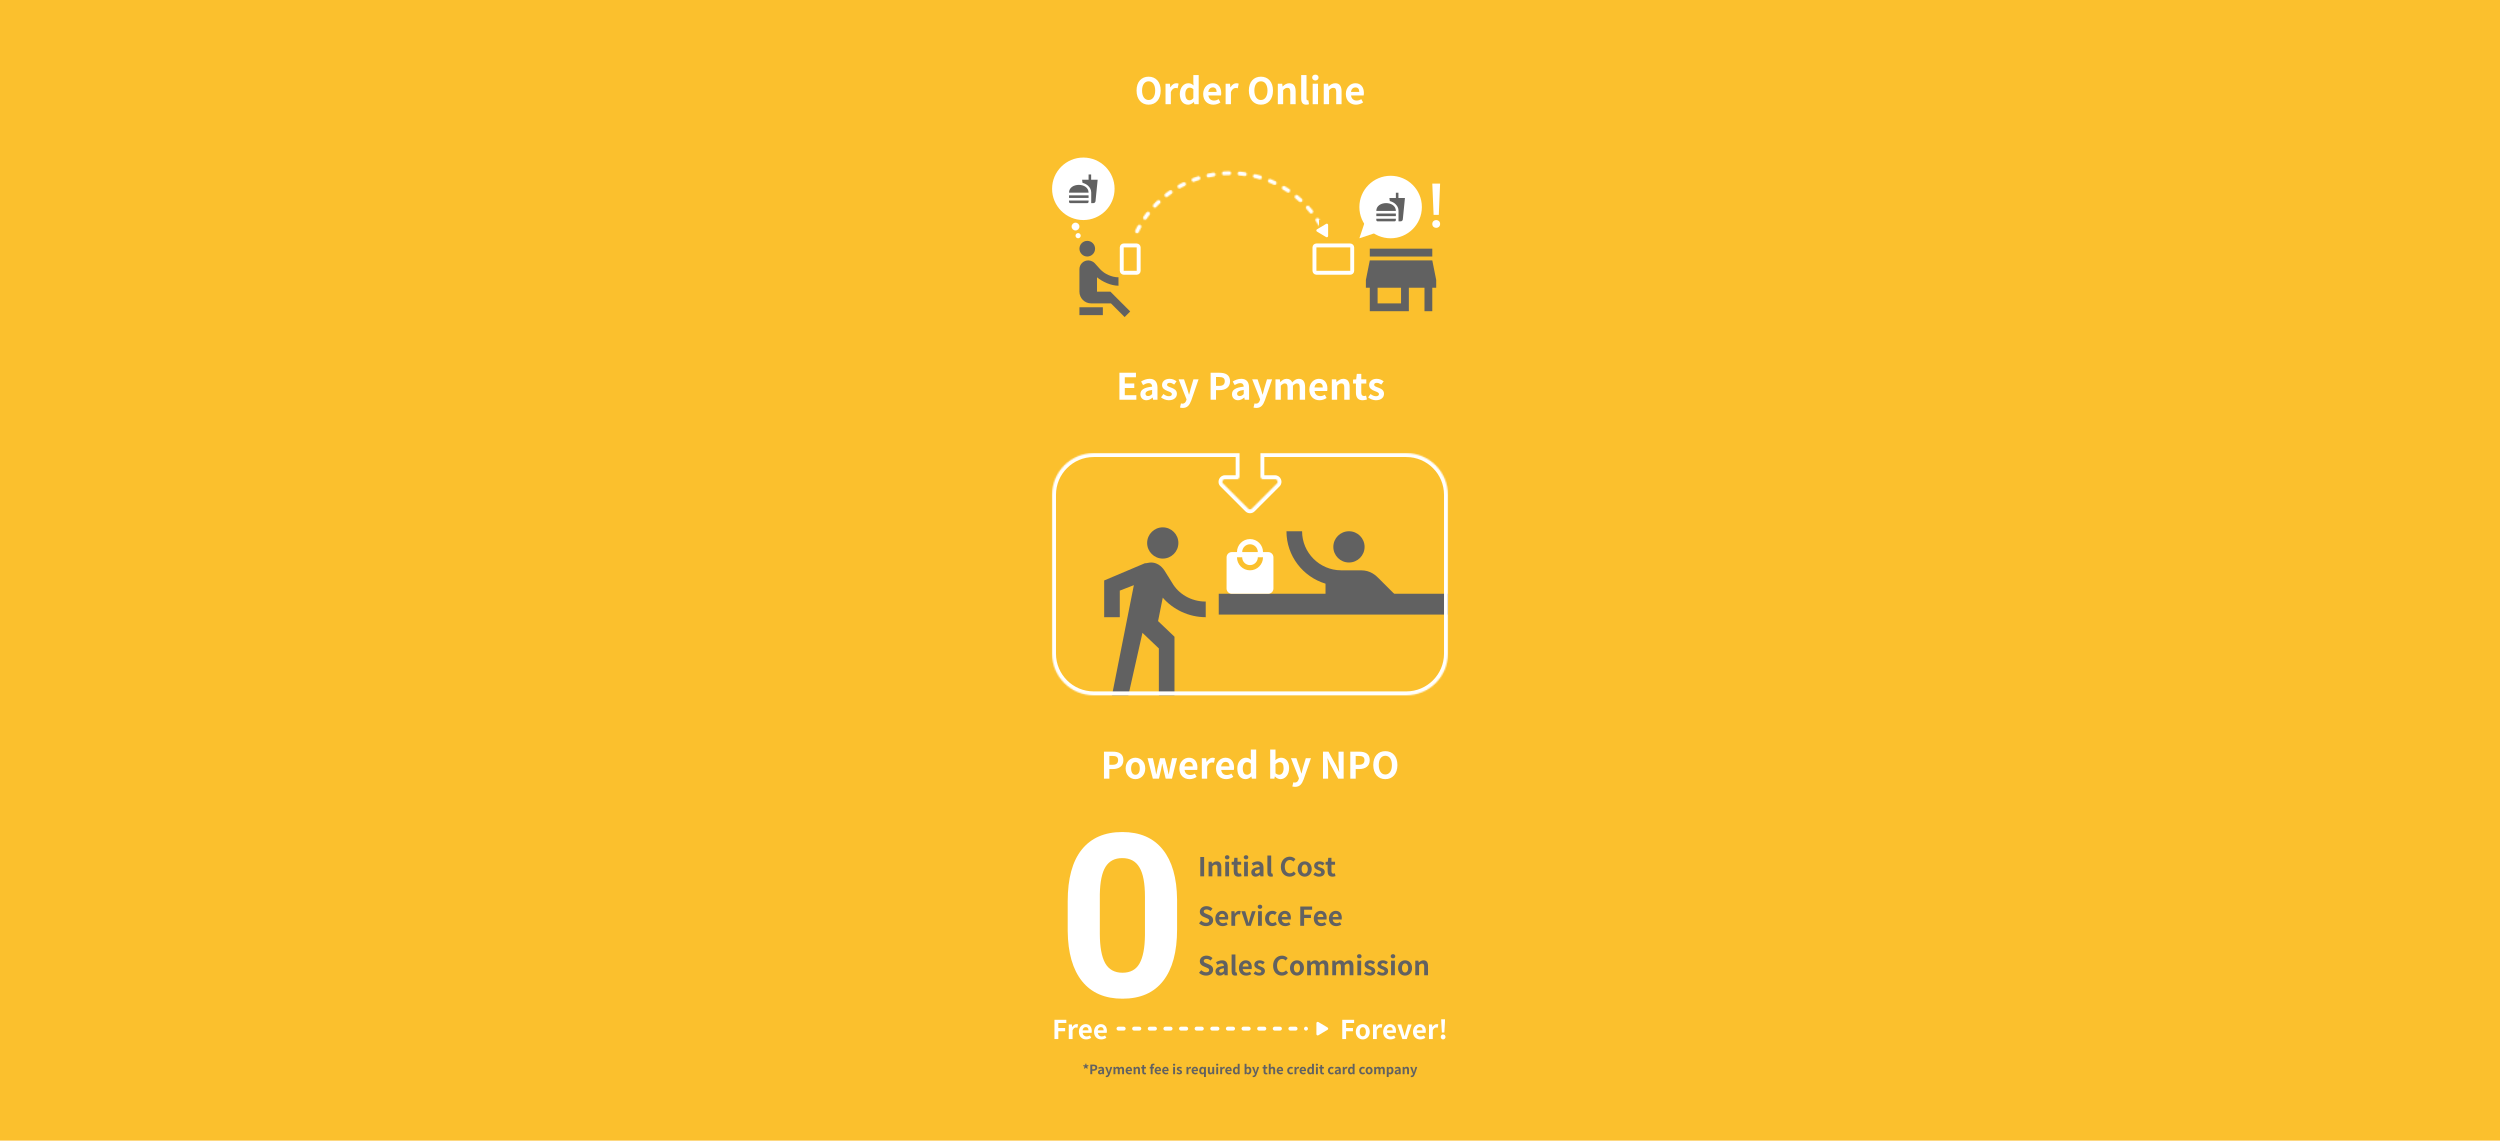 <svg width="1920" height="876" viewBox="0 0 1920 876" fill="none" xmlns="http://www.w3.org/2000/svg">
<rect width="1920" height="876" fill="#FBC02D"/>
<mask id="mask0" mask-type="alpha" maskUnits="userSpaceOnUse" x="863" y="131" width="164" height="164">
<circle cx="945" cy="213" r="80" stroke="white" stroke-width="3" stroke-linecap="round" stroke-dasharray="4 8"/>
</mask>
<g mask="url(#mask0)">
<path fill-rule="evenodd" clip-rule="evenodd" d="M1025 125H865V181H1013V169H1025V125Z" fill="white"/>
</g>
<path d="M1018.49 171.909C1019.15 171.509 1020 171.989 1020 172.766V181.234C1020 182.011 1019.15 182.491 1018.49 182.091L1011.43 177.857C1010.78 177.469 1010.78 176.531 1011.43 176.143L1018.49 171.909Z" fill="white"/>
<path fill-rule="evenodd" clip-rule="evenodd" d="M830.77 186.74C828.43 189.08 828.43 192.89 830.77 195.23C833.11 197.6 836.89 197.6 839.26 195.23C841.6 192.89 841.6 189.08 839.26 186.74C836.92 184.4 833.11 184.4 830.77 186.74ZM852.79 224L868 239.21L863.71 243.5L853.21 233H838C833.02 233 829 228.98 829 224V206.75C829 203.03 832.03 200 835.75 200H835.84C836.86 200 837.85 200.27 838.72 200.69C839.5 201.05 840.22 201.56 840.79 202.19L844.99 206.84C848.17 210.35 854.02 213.02 859 212.96V219.44C853.3 219.44 846.7 216.41 842.5 212.96V224H852.79ZM847 236H829V242H847V236Z" fill="#616161"/>
<rect x="861.5" y="188.5" width="13" height="21" rx="1.5" stroke="white" stroke-width="3"/>
<path fill-rule="evenodd" clip-rule="evenodd" d="M856 145C856 158.255 845.255 169 832 169C818.745 169 808 158.255 808 145C808 131.745 818.745 121 832 121C845.255 121 856 131.745 856 145ZM829 174C829 175.657 827.657 177 826 177C824.343 177 823 175.657 823 174C823 172.343 824.343 171 826 171C827.657 171 829 172.343 829 174ZM828 183C829.105 183 830 182.105 830 181C830 179.895 829.105 179 828 179C826.895 179 826 179.895 826 181C826 182.105 826.895 183 828 183Z" fill="white"/>
<path d="M838.06 155.99H839.72C840.56 155.99 841.25 155.35 841.35 154.53L843 138.05H838V134H836.03V138.05H831.06L831.36 140.39C833.07 140.86 834.67 141.71 835.63 142.65C837.07 144.07 838.06 145.54 838.06 147.94V155.99V155.99ZM821 154.99V154H836.03V154.99C836.03 155.54 835.58 155.99 835.02 155.99H822.01C821.45 155.99 821 155.54 821 154.99V154.99ZM836.03 147.99C836.03 139.99 821 139.99 821 147.99H836.03ZM821.02 150H836.02V152H821.02V150Z" fill="#616161"/>
<path d="M1100 191H1052V197H1100V191ZM1103 221V215L1100 200H1052L1049 215V221H1052V239H1082V221H1094V239H1100V221H1103ZM1076 233H1058V221H1076V233Z" fill="#616161"/>
<rect x="1009.5" y="188.5" width="29" height="21" rx="1.5" stroke="white" stroke-width="3"/>
<circle cx="1068" cy="159" r="24" fill="white"/>
<path d="M1074.06 169.99H1075.72C1076.56 169.99 1077.25 169.35 1077.35 168.53L1079 152.05H1074V148H1072.03V152.05H1067.06L1067.36 154.39C1069.07 154.86 1070.67 155.71 1071.63 156.65C1073.07 158.07 1074.06 159.54 1074.06 161.94V169.99V169.99ZM1057 168.99V168H1072.03V168.99C1072.03 169.54 1071.58 169.99 1071.02 169.99H1058.01C1057.45 169.99 1057 169.54 1057 168.99V168.99ZM1072.03 161.99C1072.03 153.99 1057 153.99 1057 161.99H1072.03ZM1057.02 164H1072.02V166H1057.02V164Z" fill="#616161"/>
<path d="M1044 183L1056 179L1048 171L1044 183Z" fill="white"/>
<circle cx="1103" cy="172" r="3" fill="white"/>
<path d="M1100 141H1106L1105 165H1101L1100 141Z" fill="white"/>
<path d="M882.145 80.392C887.633 80.392 891.413 76.276 891.413 69.556C891.413 62.836 887.633 58.888 882.145 58.888C876.657 58.888 872.877 62.808 872.877 69.556C872.877 76.276 876.657 80.392 882.145 80.392ZM882.145 76.808C879.065 76.808 877.105 73.98 877.105 69.556C877.105 65.104 879.065 62.444 882.145 62.444C885.225 62.444 887.185 65.104 887.185 69.556C887.185 73.98 885.225 76.808 882.145 76.808ZM895.124 80H899.212V70.648C900.108 68.38 901.592 67.568 902.824 67.568C903.468 67.568 903.916 67.652 904.448 67.82L905.176 64.264C904.7 64.068 904.196 63.928 903.328 63.928C901.704 63.928 900.024 65.048 898.876 67.092H898.764L898.484 64.32H895.124V80ZM912.507 80.392C914.131 80.392 915.699 79.496 916.847 78.376H916.931L917.267 80H920.599V57.656H916.483V63.172L916.651 65.636C915.531 64.6 914.439 63.928 912.675 63.928C909.287 63.928 906.095 67.064 906.095 72.188C906.095 77.312 908.615 80.392 912.507 80.392ZM913.571 77.004C911.499 77.004 910.323 75.38 910.323 72.132C910.323 68.996 911.807 67.316 913.571 67.316C914.551 67.316 915.531 67.624 916.483 68.492V75.38C915.587 76.556 914.663 77.004 913.571 77.004ZM931.815 80.392C933.775 80.392 935.763 79.72 937.303 78.656L935.903 76.136C934.783 76.836 933.663 77.228 932.375 77.228C930.051 77.228 928.371 75.884 928.035 73.308H937.695C937.807 72.944 937.891 72.188 937.891 71.432C937.891 67.092 935.651 63.928 931.339 63.928C927.587 63.928 924.031 67.092 924.031 72.188C924.031 77.34 927.447 80.392 931.815 80.392ZM927.979 70.592C928.287 68.296 929.743 67.12 931.395 67.12C933.411 67.12 934.363 68.464 934.363 70.592H927.979ZM941.28 80H945.368V70.648C946.264 68.38 947.748 67.568 948.98 67.568C949.624 67.568 950.072 67.652 950.604 67.82L951.332 64.264C950.856 64.068 950.352 63.928 949.484 63.928C947.86 63.928 946.18 65.048 945.032 67.092H944.92L944.64 64.32H941.28V80ZM968.387 80.392C973.875 80.392 977.655 76.276 977.655 69.556C977.655 62.836 973.875 58.888 968.387 58.888C962.899 58.888 959.119 62.808 959.119 69.556C959.119 76.276 962.899 80.392 968.387 80.392ZM968.387 76.808C965.307 76.808 963.347 73.98 963.347 69.556C963.347 65.104 965.307 62.444 968.387 62.444C971.467 62.444 973.427 65.104 973.427 69.556C973.427 73.98 971.467 76.808 968.387 76.808ZM981.366 80H985.454V69.22C986.63 68.072 987.442 67.456 988.73 67.456C990.27 67.456 990.942 68.324 990.942 70.732V80H995.058V70.228C995.058 66.28 993.602 63.928 990.214 63.928C988.086 63.928 986.49 65.048 985.118 66.392H985.006L984.726 64.32H981.366V80ZM1003.17 80.392C1004.12 80.392 1004.82 80.224 1005.3 80.028L1004.79 76.976C1004.51 77.032 1004.4 77.032 1004.23 77.032C1003.84 77.032 1003.39 76.724 1003.39 75.8V57.656H999.304V75.604C999.304 78.516 1000.31 80.392 1003.17 80.392ZM1008.14 80H1012.22V64.32H1008.14V80ZM1010.21 61.8C1011.61 61.8 1012.64 60.848 1012.64 59.56C1012.64 58.216 1011.61 57.32 1010.21 57.32C1008.78 57.32 1007.74 58.216 1007.74 59.56C1007.74 60.848 1008.78 61.8 1010.21 61.8ZM1016.64 80H1020.73V69.22C1021.9 68.072 1022.72 67.456 1024 67.456C1025.54 67.456 1026.22 68.324 1026.22 70.732V80H1030.33V70.228C1030.33 66.28 1028.88 63.928 1025.49 63.928C1023.36 63.928 1021.76 65.048 1020.39 66.392H1020.28L1020 64.32H1016.64V80ZM1041.38 80.392C1043.34 80.392 1045.33 79.72 1046.87 78.656L1045.47 76.136C1044.35 76.836 1043.23 77.228 1041.94 77.228C1039.62 77.228 1037.94 75.884 1037.6 73.308H1047.26C1047.37 72.944 1047.46 72.188 1047.46 71.432C1047.46 67.092 1045.22 63.928 1040.91 63.928C1037.15 63.928 1033.6 67.092 1033.6 72.188C1033.6 77.34 1037.01 80.392 1041.38 80.392ZM1037.55 70.592C1037.85 68.296 1039.31 67.12 1040.96 67.12C1042.98 67.12 1043.93 68.464 1043.93 70.592H1037.55Z" fill="white"/>
<path d="M859.702 307H872.722V303.528H863.846V297.984H871.126V294.512H863.846V289.724H872.414V286.28H859.702V307ZM880.457 307.392C882.249 307.392 883.817 306.496 885.189 305.32H885.273L885.581 307H888.941V297.844C888.941 293.308 886.897 290.928 882.921 290.928C880.457 290.928 878.217 291.852 876.369 293L877.853 295.716C879.309 294.876 880.709 294.232 882.165 294.232C884.097 294.232 884.769 295.408 884.825 296.948C878.525 297.62 875.809 299.384 875.809 302.744C875.809 305.404 877.657 307.392 880.457 307.392ZM881.801 304.172C880.597 304.172 879.729 303.64 879.729 302.408C879.729 301.008 881.017 299.972 884.825 299.468V302.632C883.845 303.612 882.977 304.172 881.801 304.172ZM897.616 307.392C901.704 307.392 903.86 305.18 903.86 302.436C903.86 299.524 901.564 298.488 899.492 297.704C897.84 297.088 896.3 296.668 896.3 295.52C896.3 294.624 896.972 294.008 898.372 294.008C899.548 294.008 900.64 294.568 901.76 295.352L903.608 292.86C902.292 291.88 900.556 290.928 898.26 290.928C894.732 290.928 892.436 292.916 892.436 295.744C892.436 298.348 894.732 299.552 896.72 300.308C898.372 300.952 899.996 301.484 899.996 302.66C899.996 303.64 899.296 304.312 897.728 304.312C896.272 304.312 894.928 303.696 893.528 302.604L891.652 305.18C893.192 306.468 895.516 307.392 897.616 307.392ZM908.371 313.3C911.871 313.3 913.551 311.172 914.923 307.476L920.495 291.32H916.547L914.391 298.6C914.027 300.056 913.635 301.568 913.271 303.024H913.131C912.683 301.512 912.291 300 911.815 298.6L909.323 291.32H905.179L911.283 306.72L911.003 307.644C910.555 309.016 909.659 310.024 908.063 310.024C907.699 310.024 907.251 309.912 906.971 309.828L906.215 312.992C906.831 313.188 907.447 313.3 908.371 313.3ZM929.757 307H933.901V299.636H936.673C941.125 299.636 944.681 297.508 944.681 292.776C944.681 287.876 941.153 286.28 936.561 286.28H929.757V307ZM933.901 296.36V289.556H936.253C939.109 289.556 940.621 290.368 940.621 292.776C940.621 295.156 939.249 296.36 936.393 296.36H933.901ZM950.812 307.392C952.604 307.392 954.172 306.496 955.544 305.32H955.628L955.936 307H959.296V297.844C959.296 293.308 957.252 290.928 953.276 290.928C950.812 290.928 948.572 291.852 946.724 293L948.208 295.716C949.664 294.876 951.064 294.232 952.52 294.232C954.452 294.232 955.124 295.408 955.18 296.948C948.88 297.62 946.164 299.384 946.164 302.744C946.164 305.404 948.012 307.392 950.812 307.392ZM952.156 304.172C950.952 304.172 950.084 303.64 950.084 302.408C950.084 301.008 951.372 299.972 955.18 299.468V302.632C954.2 303.612 953.332 304.172 952.156 304.172ZM964.863 313.3C968.363 313.3 970.043 311.172 971.415 307.476L976.987 291.32H973.039L970.883 298.6C970.519 300.056 970.127 301.568 969.763 303.024H969.623C969.175 301.512 968.783 300 968.307 298.6L965.815 291.32H961.671L967.775 306.72L967.495 307.644C967.047 309.016 966.151 310.024 964.555 310.024C964.191 310.024 963.743 309.912 963.463 309.828L962.707 312.992C963.323 313.188 963.939 313.3 964.863 313.3ZM979.569 307H983.657V296.22C984.777 295.044 985.785 294.456 986.681 294.456C988.165 294.456 988.865 295.324 988.865 297.732V307H992.981V296.22C994.101 295.044 995.109 294.456 996.005 294.456C997.489 294.456 998.189 295.324 998.189 297.732V307H1002.31V297.228C1002.31 293.28 1000.77 290.928 997.433 290.928C995.389 290.928 993.877 292.16 992.449 293.672C991.693 291.936 990.377 290.928 988.137 290.928C986.093 290.928 984.637 292.048 983.321 293.42H983.209L982.929 291.32H979.569V307ZM1013.36 307.392C1015.32 307.392 1017.31 306.72 1018.85 305.656L1017.45 303.136C1016.33 303.836 1015.21 304.228 1013.92 304.228C1011.6 304.228 1009.92 302.884 1009.58 300.308H1019.24C1019.35 299.944 1019.44 299.188 1019.44 298.432C1019.44 294.092 1017.2 290.928 1012.89 290.928C1009.13 290.928 1005.58 294.092 1005.58 299.188C1005.58 304.34 1008.99 307.392 1013.36 307.392ZM1009.53 297.592C1009.83 295.296 1011.29 294.12 1012.94 294.12C1014.96 294.12 1015.91 295.464 1015.91 297.592H1009.53ZM1022.83 307H1026.92V296.22C1028.09 295.072 1028.9 294.456 1030.19 294.456C1031.73 294.456 1032.4 295.324 1032.4 297.732V307H1036.52V297.228C1036.52 293.28 1035.06 290.928 1031.68 290.928C1029.55 290.928 1027.95 292.048 1026.58 293.392H1026.47L1026.19 291.32H1022.83V307ZM1046.5 307.392C1047.88 307.392 1048.97 307.084 1049.81 306.804L1049.14 303.808C1048.72 303.976 1048.1 304.144 1047.6 304.144C1046.2 304.144 1045.47 303.304 1045.47 301.512V294.568H1049.33V291.32H1045.47V287.12H1042.02L1041.55 291.32L1039.14 291.516V294.568H1041.35V301.512C1041.35 305.04 1042.78 307.392 1046.5 307.392ZM1056.67 307.392C1060.76 307.392 1062.92 305.18 1062.92 302.436C1062.92 299.524 1060.62 298.488 1058.55 297.704C1056.9 297.088 1055.36 296.668 1055.36 295.52C1055.36 294.624 1056.03 294.008 1057.43 294.008C1058.61 294.008 1059.7 294.568 1060.82 295.352L1062.67 292.86C1061.35 291.88 1059.61 290.928 1057.32 290.928C1053.79 290.928 1051.49 292.916 1051.49 295.744C1051.49 298.348 1053.79 299.552 1055.78 300.308C1057.43 300.952 1059.05 301.484 1059.05 302.66C1059.05 303.64 1058.35 304.312 1056.79 304.312C1055.33 304.312 1053.99 303.696 1052.59 302.604L1050.71 305.18C1052.25 306.468 1054.57 307.392 1056.67 307.392Z" fill="white"/>
<path d="M847.841 598H851.985V590.636H854.757C859.209 590.636 862.765 588.508 862.765 583.776C862.765 578.876 859.237 577.28 854.645 577.28H847.841V598ZM851.985 587.36V580.556H854.337C857.193 580.556 858.705 581.368 858.705 583.776C858.705 586.156 857.333 587.36 854.477 587.36H851.985ZM872.022 598.392C875.942 598.392 879.554 595.368 879.554 590.188C879.554 584.952 875.942 581.928 872.022 581.928C868.102 581.928 864.49 584.952 864.49 590.188C864.49 595.368 868.102 598.392 872.022 598.392ZM872.022 595.032C869.894 595.032 868.69 593.128 868.69 590.188C868.69 587.22 869.894 585.288 872.022 585.288C874.15 585.288 875.354 587.22 875.354 590.188C875.354 593.128 874.15 595.032 872.022 595.032ZM885.382 598H890.086L891.682 591.168C892.018 589.712 892.242 588.256 892.55 586.604H892.69C892.998 588.256 893.25 589.684 893.586 591.168L895.238 598H900.082L903.946 582.32H900.138L898.43 590.076C898.122 591.588 897.926 593.1 897.646 594.64H897.506C897.17 593.1 896.89 591.588 896.526 590.076L894.566 582.32H890.898L889.022 590.076C888.63 591.56 888.35 593.1 888.042 594.64H887.93C887.65 593.1 887.454 591.588 887.146 590.076L885.438 582.32H881.322L885.382 598ZM913.536 598.392C915.496 598.392 917.484 597.72 919.024 596.656L917.624 594.136C916.504 594.836 915.384 595.228 914.096 595.228C911.772 595.228 910.092 593.884 909.756 591.308H919.416C919.528 590.944 919.612 590.188 919.612 589.432C919.612 585.092 917.372 581.928 913.06 581.928C909.308 581.928 905.752 585.092 905.752 590.188C905.752 595.34 909.168 598.392 913.536 598.392ZM909.7 588.592C910.008 586.296 911.464 585.12 913.116 585.12C915.132 585.12 916.084 586.464 916.084 588.592H909.7ZM923.001 598H927.089V588.648C927.985 586.38 929.469 585.568 930.701 585.568C931.345 585.568 931.793 585.652 932.325 585.82L933.053 582.264C932.577 582.068 932.073 581.928 931.205 581.928C929.581 581.928 927.901 583.048 926.753 585.092H926.641L926.361 582.32H923.001V598ZM941.672 598.392C943.632 598.392 945.62 597.72 947.16 596.656L945.76 594.136C944.64 594.836 943.52 595.228 942.232 595.228C939.908 595.228 938.228 593.884 937.892 591.308H947.552C947.664 590.944 947.748 590.188 947.748 589.432C947.748 585.092 945.508 581.928 941.196 581.928C937.444 581.928 933.888 585.092 933.888 590.188C933.888 595.34 937.304 598.392 941.672 598.392ZM937.836 588.592C938.144 586.296 939.6 585.12 941.252 585.12C943.268 585.12 944.22 586.464 944.22 588.592H937.836ZM956.654 598.392C958.278 598.392 959.846 597.496 960.994 596.376H961.078L961.414 598H964.746V575.656H960.63V581.172L960.798 583.636C959.678 582.6 958.586 581.928 956.822 581.928C953.434 581.928 950.242 585.064 950.242 590.188C950.242 595.312 952.762 598.392 956.654 598.392ZM957.718 595.004C955.646 595.004 954.47 593.38 954.47 590.132C954.47 586.996 955.954 585.316 957.718 585.316C958.698 585.316 959.678 585.624 960.63 586.492V593.38C959.734 594.556 958.81 595.004 957.718 595.004ZM983.369 598.392C986.813 598.392 990.033 595.284 990.033 589.88C990.033 585.092 987.709 581.928 983.845 581.928C982.305 581.928 980.737 582.684 979.505 583.804L979.589 581.284V575.656H975.501V598H978.721L979.085 596.348H979.169C980.457 597.664 981.969 598.392 983.369 598.392ZM982.445 595.004C981.605 595.004 980.569 594.696 979.589 593.828V586.94C980.681 585.848 981.633 585.316 982.697 585.316C984.853 585.316 985.805 586.968 985.805 589.964C985.805 593.38 984.349 595.004 982.445 595.004ZM994.674 604.3C998.174 604.3 999.854 602.172 1001.23 598.476L1006.8 582.32H1002.85L1000.69 589.6C1000.33 591.056 999.938 592.568 999.574 594.024H999.434C998.986 592.512 998.594 591 998.118 589.6L995.626 582.32H991.482L997.586 597.72L997.306 598.644C996.858 600.016 995.962 601.024 994.366 601.024C994.002 601.024 993.554 600.912 993.274 600.828L992.518 603.992C993.134 604.188 993.75 604.3 994.674 604.3ZM1016.06 598H1019.98V589.684C1019.98 587.304 1019.67 584.7 1019.48 582.46H1019.62L1021.72 586.912L1027.71 598H1031.91V577.28H1027.99V585.54C1027.99 587.892 1028.3 590.636 1028.52 592.792H1028.38L1026.31 588.312L1020.29 577.28H1016.06V598ZM1037.03 598H1041.18V590.636H1043.95C1048.4 590.636 1051.96 588.508 1051.96 583.776C1051.96 578.876 1048.43 577.28 1043.84 577.28H1037.03V598ZM1041.18 587.36V580.556H1043.53C1046.38 580.556 1047.9 581.368 1047.9 583.776C1047.9 586.156 1046.52 587.36 1043.67 587.36H1041.18ZM1063.94 598.392C1069.43 598.392 1073.21 594.276 1073.21 587.556C1073.21 580.836 1069.43 576.888 1063.94 576.888C1058.45 576.888 1054.67 580.808 1054.67 587.556C1054.67 594.276 1058.45 598.392 1063.94 598.392ZM1063.94 594.808C1060.86 594.808 1058.9 591.98 1058.9 587.556C1058.9 583.104 1060.86 580.444 1063.94 580.444C1067.02 580.444 1068.98 583.104 1068.98 587.556C1068.98 591.98 1067.02 594.808 1063.94 594.808Z" fill="white"/>
<path fill-rule="evenodd" clip-rule="evenodd" d="M1059.09 444.413L1059.09 444.409C1056.72 442.025 1052.71 438 1045.18 438H1029.94C1013.44 437.94 1000 424.5 1000 408H988C988 426.96 1000.66 443.04 1018 448.26V460H1054V456.3L1057.7 460H1074.65L1059.34 444.66C1059.26 444.58 1059.18 444.497 1059.09 444.413ZM1086 471.38V471.7L1086.16 471.54L1086 471.38ZM1036 432C1042.63 432 1048 426.627 1048 420C1048 413.373 1042.63 408 1036 408C1029.37 408 1024 413.373 1024 420C1024 426.627 1029.37 432 1036 432Z" fill="#616161"/>
<path d="M936 456H1112V472H936V456Z" fill="#616161"/>
<path d="M974 424H970C970 418.48 965.52 414 960 414C954.48 414 950 418.48 950 424H946C943.8 424 942.02 425.8 942.02 428L942 452C942 454.2 943.8 456 946 456H974C976.2 456 978 454.2 978 452V428C978 425.8 976.2 424 974 424ZM960 418C963.32 418 966 420.68 966 424H954C954 420.68 956.68 418 960 418ZM960 438C954.48 438 950 433.52 950 428H954C954 431.32 956.68 434 960 434C963.32 434 966 431.32 966 428H970C970 433.52 965.52 438 960 438Z" fill="white"/>
<path d="M893 429C899.6 429 905 423.6 905 417C905 410.4 899.6 405 893 405C886.4 405 881 410.4 881 417C881 423.6 886.4 429 893 429ZM870.8 449.4L854 534H866.6L877.4 486L890 498V534H902V489L889.4 477L893 459C900.8 468 912.8 474 926 474V462C914.6 462 905 456 900.2 447.6L894.2 438C891.8 434.4 888.2 432 884 432C882.2 432 881 432.6 879.2 432.6L848 445.8V474H860V453.6L870.8 449.4Z" fill="#616161"/>
<mask id="path-37-inside-1" fill="white">
<path fill-rule="evenodd" clip-rule="evenodd" d="M952 348V366C952 367.105 951.105 368 950 368H940.828C939.047 368 938.154 370.154 939.414 371.414L958.586 390.586C959.367 391.367 960.633 391.367 961.414 390.586L980.586 371.414C981.846 370.154 980.953 368 979.172 368H970C968.896 368 968 367.105 968 366V348H1080C1097.67 348 1112 362.327 1112 380V502C1112 519.673 1097.67 534 1080 534H840C822.327 534 808 519.673 808 502V380C808 362.327 822.327 348 840 348H952Z"/>
</mask>
<path d="M952 348H955V345H952V348ZM939.414 371.414L941.536 369.293L941.536 369.293L939.414 371.414ZM961.414 390.586L963.536 392.707L963.536 392.707L961.414 390.586ZM980.586 371.414L978.464 369.293L978.464 369.293L980.586 371.414ZM968 348V345H965V348H968ZM949 348V366H955V348H949ZM949 366C949 365.448 949.448 365 950 365V371C952.762 371 955 368.761 955 366H949ZM950 365H940.828V371H950V365ZM940.828 365C936.374 365 934.143 370.386 937.293 373.536L941.536 369.293C942.166 369.923 941.719 371 940.828 371V365ZM937.293 373.536L956.464 392.707L960.707 388.464L941.536 369.293L937.293 373.536ZM956.464 392.707C958.417 394.66 961.583 394.66 963.536 392.707L959.293 388.464C959.683 388.074 960.317 388.074 960.707 388.464L956.464 392.707ZM963.536 392.707L982.707 373.536L978.464 369.293L959.293 388.464L963.536 392.707ZM982.707 373.536C985.857 370.386 983.626 365 979.172 365V371C978.281 371 977.835 369.923 978.464 369.293L982.707 373.536ZM979.172 365H970V371H979.172V365ZM970 365C970.552 365 971 365.448 971 366H965C965 368.761 967.239 371 970 371V365ZM971 366V348H965V366H971ZM968 351H1080V345H968V351ZM1080 351C1096.02 351 1109 363.984 1109 380H1115C1115 360.67 1099.33 345 1080 345V351ZM1109 380V502H1115V380H1109ZM1109 502C1109 518.016 1096.02 531 1080 531V537C1099.33 537 1115 521.33 1115 502H1109ZM1080 531H840V537H1080V531ZM840 531C823.984 531 811 518.016 811 502H805C805 521.33 820.67 537 840 537V531ZM811 502V380H805V502H811ZM811 380C811 363.984 823.984 351 840 351V345C820.67 345 805 360.67 805 380H811ZM840 351H952V345H840V351Z" fill="white" mask="url(#path-37-inside-1)"/>
<path d="M926.24 711.28C929.66 711.28 931.68 709.22 931.68 706.8C931.68 704.66 930.5 703.52 928.7 702.78L926.76 701.96C925.5 701.46 924.44 701.08 924.44 700.02C924.44 699.04 925.28 698.46 926.58 698.46C927.8 698.46 928.78 698.9 929.72 699.68L931.22 697.82C930.02 696.6 928.3 695.92 926.58 695.92C923.58 695.92 921.46 697.78 921.46 700.2C921.46 702.36 922.96 703.56 924.46 704.18L926.44 705.02C927.76 705.58 928.66 705.92 928.66 707.02C928.66 708.06 927.84 708.72 926.3 708.72C925 708.72 923.6 708.06 922.54 707.08L920.84 709.12C922.28 710.5 924.26 711.28 926.24 711.28ZM938.92 711.28C940.32 711.28 941.74 710.8 942.84 710.04L941.84 708.24C941.04 708.74 940.24 709.02 939.32 709.02C937.66 709.02 936.46 708.06 936.22 706.22H943.12C943.2 705.96 943.26 705.42 943.26 704.88C943.26 701.78 941.66 699.52 938.58 699.52C935.9 699.52 933.36 701.78 933.36 705.42C933.36 709.1 935.8 711.28 938.92 711.28ZM936.18 704.28C936.4 702.64 937.44 701.8 938.62 701.8C940.06 701.8 940.74 702.76 940.74 704.28H936.18ZM945.682 711H948.602V704.32C949.242 702.7 950.302 702.12 951.182 702.12C951.642 702.12 951.962 702.18 952.342 702.3L952.862 699.76C952.522 699.62 952.162 699.52 951.542 699.52C950.382 699.52 949.182 700.32 948.362 701.78H948.282L948.082 699.8H945.682V711ZM957.186 711H960.586L964.326 699.8H961.506L959.866 705.38C959.566 706.48 959.246 707.64 958.966 708.78H958.866C958.566 707.64 958.246 706.48 957.966 705.38L956.326 699.8H953.366L957.186 711ZM966.189 711H969.109V699.8H966.189V711ZM967.669 698C968.669 698 969.409 697.32 969.409 696.4C969.409 695.44 968.669 694.8 967.669 694.8C966.649 694.8 965.909 695.44 965.909 696.4C965.909 697.32 966.649 698 967.669 698ZM977.024 711.28C978.264 711.28 979.624 710.86 980.684 709.92L979.524 707.98C978.904 708.5 978.144 708.88 977.344 708.88C975.724 708.88 974.564 707.52 974.564 705.42C974.564 703.3 975.724 701.92 977.424 701.92C978.064 701.92 978.584 702.18 979.144 702.66L980.544 700.76C979.724 700.06 978.664 699.52 977.284 699.52C974.244 699.52 971.564 701.68 971.564 705.42C971.564 709.12 973.924 711.28 977.024 711.28ZM987.065 711.28C988.465 711.28 989.885 710.8 990.985 710.04L989.985 708.24C989.185 708.74 988.385 709.02 987.465 709.02C985.805 709.02 984.605 708.06 984.365 706.22H991.265C991.345 705.96 991.405 705.42 991.405 704.88C991.405 701.78 989.805 699.52 986.725 699.52C984.045 699.52 981.505 701.78 981.505 705.42C981.505 709.1 983.945 711.28 987.065 711.28ZM984.325 704.28C984.545 702.64 985.585 701.8 986.765 701.8C988.205 701.8 988.885 702.76 988.885 704.28H984.325ZM998.597 711H1001.56V705H1006.82V702.52H1001.56V698.66H1007.72V696.2H998.597V711ZM1014.55 711.28C1015.95 711.28 1017.37 710.8 1018.47 710.04L1017.47 708.24C1016.67 708.74 1015.87 709.02 1014.95 709.02C1013.29 709.02 1012.09 708.06 1011.85 706.22H1018.75C1018.83 705.96 1018.89 705.42 1018.89 704.88C1018.89 701.78 1017.29 699.52 1014.21 699.52C1011.53 699.52 1008.99 701.78 1008.99 705.42C1008.99 709.1 1011.43 711.28 1014.55 711.28ZM1011.81 704.28C1012.03 702.64 1013.07 701.8 1014.25 701.8C1015.69 701.8 1016.37 702.76 1016.37 704.28H1011.81ZM1026.17 711.28C1027.57 711.28 1028.99 710.8 1030.09 710.04L1029.09 708.24C1028.29 708.74 1027.49 709.02 1026.57 709.02C1024.91 709.02 1023.71 708.06 1023.47 706.22H1030.37C1030.45 705.96 1030.51 705.42 1030.51 704.88C1030.51 701.78 1028.91 699.52 1025.83 699.52C1023.15 699.52 1020.61 701.78 1020.61 705.42C1020.61 709.1 1023.05 711.28 1026.17 711.28ZM1023.43 704.28C1023.65 702.64 1024.69 701.8 1025.87 701.8C1027.31 701.8 1027.99 702.76 1027.99 704.28H1023.43Z" fill="#616161"/>
<path d="M926.24 749.28C929.66 749.28 931.68 747.22 931.68 744.8C931.68 742.66 930.5 741.52 928.7 740.78L926.76 739.96C925.5 739.46 924.44 739.08 924.44 738.02C924.44 737.04 925.28 736.46 926.58 736.46C927.8 736.46 928.78 736.9 929.72 737.68L931.22 735.82C930.02 734.6 928.3 733.92 926.58 733.92C923.58 733.92 921.46 735.78 921.46 738.2C921.46 740.36 922.96 741.56 924.46 742.18L926.44 743.02C927.76 743.58 928.66 743.92 928.66 745.02C928.66 746.06 927.84 746.72 926.3 746.72C925 746.72 923.6 746.06 922.54 745.08L920.84 747.12C922.28 748.5 924.26 749.28 926.24 749.28ZM936.82 749.28C938.1 749.28 939.22 748.64 940.2 747.8H940.26L940.48 749H942.88V742.46C942.88 739.22 941.42 737.52 938.58 737.52C936.82 737.52 935.22 738.18 933.9 739L934.96 740.94C936 740.34 937 739.88 938.04 739.88C939.42 739.88 939.9 740.72 939.94 741.82C935.44 742.3 933.5 743.56 933.5 745.96C933.5 747.86 934.82 749.28 936.82 749.28ZM937.78 746.98C936.92 746.98 936.3 746.6 936.3 745.72C936.3 744.72 937.22 743.98 939.94 743.62V745.88C939.24 746.58 938.62 746.98 937.78 746.98ZM948.637 749.28C949.317 749.28 949.817 749.16 950.157 749.02L949.797 746.84C949.597 746.88 949.517 746.88 949.397 746.88C949.117 746.88 948.797 746.66 948.797 746V733.04H945.877V745.86C945.877 747.94 946.597 749.28 948.637 749.28ZM957.045 749.28C958.445 749.28 959.865 748.8 960.965 748.04L959.965 746.24C959.165 746.74 958.365 747.02 957.445 747.02C955.785 747.02 954.585 746.06 954.345 744.22H961.245C961.325 743.96 961.385 743.42 961.385 742.88C961.385 739.78 959.785 737.52 956.705 737.52C954.025 737.52 951.485 739.78 951.485 743.42C951.485 747.1 953.925 749.28 957.045 749.28ZM954.305 742.28C954.525 740.64 955.565 739.8 956.745 739.8C958.185 739.8 958.865 740.76 958.865 742.28H954.305ZM967.007 749.28C969.927 749.28 971.467 747.7 971.467 745.74C971.467 743.66 969.827 742.92 968.347 742.36C967.167 741.92 966.067 741.62 966.067 740.8C966.067 740.16 966.547 739.72 967.547 739.72C968.387 739.72 969.167 740.12 969.967 740.68L971.287 738.9C970.347 738.2 969.107 737.52 967.467 737.52C964.947 737.52 963.307 738.94 963.307 740.96C963.307 742.82 964.947 743.68 966.367 744.22C967.547 744.68 968.707 745.06 968.707 745.9C968.707 746.6 968.207 747.08 967.087 747.08C966.047 747.08 965.087 746.64 964.087 745.86L962.747 747.7C963.847 748.62 965.507 749.28 967.007 749.28ZM984.52 749.28C986.44 749.28 988.02 748.52 989.24 747.1L987.68 745.26C986.88 746.12 985.88 746.72 984.62 746.72C982.28 746.72 980.76 744.78 980.76 741.56C980.76 738.38 982.44 736.46 984.68 736.46C985.8 736.46 986.66 736.98 987.4 737.7L988.96 735.82C988 734.82 986.5 733.92 984.62 733.92C980.88 733.92 977.74 736.78 977.74 741.66C977.74 746.6 980.78 749.28 984.52 749.28ZM996.065 749.28C998.865 749.28 1001.44 747.12 1001.44 743.42C1001.44 739.68 998.865 737.52 996.065 737.52C993.265 737.52 990.685 739.68 990.685 743.42C990.685 747.12 993.265 749.28 996.065 749.28ZM996.065 746.88C994.545 746.88 993.685 745.52 993.685 743.42C993.685 741.3 994.545 739.92 996.065 739.92C997.585 739.92 998.445 741.3 998.445 743.42C998.445 745.52 997.585 746.88 996.065 746.88ZM1003.9 749H1006.82V741.3C1007.62 740.46 1008.34 740.04 1008.98 740.04C1010.04 740.04 1010.54 740.66 1010.54 742.38V749H1013.48V741.3C1014.28 740.46 1015 740.04 1015.64 740.04C1016.7 740.04 1017.2 740.66 1017.2 742.38V749H1020.14V742.02C1020.14 739.2 1019.04 737.52 1016.66 737.52C1015.2 737.52 1014.12 738.4 1013.1 739.48C1012.56 738.24 1011.62 737.52 1010.02 737.52C1008.56 737.52 1007.52 738.32 1006.58 739.3H1006.5L1006.3 737.8H1003.9V749ZM1023.18 749H1026.1V741.3C1026.9 740.46 1027.62 740.04 1028.26 740.04C1029.32 740.04 1029.82 740.66 1029.82 742.38V749H1032.76V741.3C1033.56 740.46 1034.28 740.04 1034.92 740.04C1035.98 740.04 1036.48 740.66 1036.48 742.38V749H1039.42V742.02C1039.42 739.2 1038.32 737.52 1035.94 737.52C1034.48 737.52 1033.4 738.4 1032.38 739.48C1031.84 738.24 1030.9 737.52 1029.3 737.52C1027.84 737.52 1026.8 738.32 1025.86 739.3H1025.78L1025.58 737.8H1023.18V749ZM1042.46 749H1045.38V737.8H1042.46V749ZM1043.94 736C1044.94 736 1045.68 735.32 1045.68 734.4C1045.68 733.44 1044.94 732.8 1043.94 732.8C1042.92 732.8 1042.18 733.44 1042.18 734.4C1042.18 735.32 1042.92 736 1043.94 736ZM1051.73 749.28C1054.65 749.28 1056.19 747.7 1056.19 745.74C1056.19 743.66 1054.55 742.92 1053.07 742.36C1051.89 741.92 1050.79 741.62 1050.79 740.8C1050.79 740.16 1051.27 739.72 1052.27 739.72C1053.11 739.72 1053.89 740.12 1054.69 740.68L1056.01 738.9C1055.07 738.2 1053.83 737.52 1052.19 737.52C1049.67 737.52 1048.03 738.94 1048.03 740.96C1048.03 742.82 1049.67 743.68 1051.09 744.22C1052.27 744.68 1053.43 745.06 1053.43 745.9C1053.43 746.6 1052.93 747.08 1051.81 747.08C1050.77 747.08 1049.81 746.64 1048.81 745.86L1047.47 747.7C1048.57 748.62 1050.23 749.28 1051.73 749.28ZM1061.64 749.28C1064.56 749.28 1066.1 747.7 1066.1 745.74C1066.1 743.66 1064.46 742.92 1062.98 742.36C1061.8 741.92 1060.7 741.62 1060.7 740.8C1060.7 740.16 1061.18 739.72 1062.18 739.72C1063.02 739.72 1063.8 740.12 1064.6 740.68L1065.92 738.9C1064.98 738.2 1063.74 737.52 1062.1 737.52C1059.58 737.52 1057.94 738.94 1057.94 740.96C1057.94 742.82 1059.58 743.68 1061 744.22C1062.18 744.68 1063.34 745.06 1063.34 745.9C1063.34 746.6 1062.84 747.08 1061.72 747.08C1060.68 747.08 1059.72 746.64 1058.72 745.86L1057.38 747.7C1058.48 748.62 1060.14 749.28 1061.64 749.28ZM1068.34 749H1071.26V737.8H1068.34V749ZM1069.82 736C1070.82 736 1071.56 735.32 1071.56 734.4C1071.56 733.44 1070.82 732.8 1069.82 732.8C1068.8 732.8 1068.06 733.44 1068.06 734.4C1068.06 735.32 1068.8 736 1069.82 736ZM1079.09 749.28C1081.89 749.28 1084.47 747.12 1084.47 743.42C1084.47 739.68 1081.89 737.52 1079.09 737.52C1076.29 737.52 1073.71 739.68 1073.71 743.42C1073.71 747.12 1076.29 749.28 1079.09 749.28ZM1079.09 746.88C1077.57 746.88 1076.71 745.52 1076.71 743.42C1076.71 741.3 1077.57 739.92 1079.09 739.92C1080.61 739.92 1081.47 741.3 1081.47 743.42C1081.47 745.52 1080.61 746.88 1079.09 746.88ZM1086.93 749H1089.85V741.3C1090.69 740.48 1091.27 740.04 1092.19 740.04C1093.29 740.04 1093.77 740.66 1093.77 742.38V749H1096.71V742.02C1096.71 739.2 1095.67 737.52 1093.25 737.52C1091.73 737.52 1090.59 738.32 1089.61 739.28H1089.53L1089.33 737.8H1086.93V749Z" fill="#616161"/>
<path d="M833.051 820.82L833.931 819.82L834.811 820.82L835.441 820.36L834.771 819.22L835.971 818.69L835.731 817.95L834.451 818.24L834.331 816.92H833.541L833.411 818.24L832.131 817.95L831.891 818.69L833.081 819.22L832.421 820.36L833.051 820.82ZM837.37 825H838.85V822.37H839.84C841.43 822.37 842.7 821.61 842.7 819.92C842.7 818.17 841.44 817.6 839.8 817.6H837.37V825ZM838.85 821.2V818.77H839.69C840.71 818.77 841.25 819.06 841.25 819.92C841.25 820.77 840.76 821.2 839.74 821.2H838.85ZM844.89 825.14C845.53 825.14 846.09 824.82 846.58 824.4H846.61L846.72 825H847.92V821.73C847.92 820.11 847.19 819.26 845.77 819.26C844.89 819.26 844.09 819.59 843.43 820L843.96 820.97C844.48 820.67 844.98 820.44 845.5 820.44C846.19 820.44 846.43 820.86 846.45 821.41C844.2 821.65 843.23 822.28 843.23 823.48C843.23 824.43 843.89 825.14 844.89 825.14ZM845.37 823.99C844.94 823.99 844.63 823.8 844.63 823.36C844.63 822.86 845.09 822.49 846.45 822.31V823.44C846.1 823.79 845.79 823.99 845.37 823.99ZM849.908 827.25C851.158 827.25 851.758 826.49 852.248 825.17L854.238 819.4H852.828L852.058 822C851.928 822.52 851.788 823.06 851.658 823.58H851.608C851.448 823.04 851.308 822.5 851.138 822L850.248 819.4H848.768L850.948 824.9L850.848 825.23C850.688 825.72 850.368 826.08 849.798 826.08C849.668 826.08 849.508 826.04 849.408 826.01L849.138 827.14C849.358 827.21 849.578 827.25 849.908 827.25ZM855.16 825H856.62V821.15C857.02 820.73 857.38 820.52 857.7 820.52C858.23 820.52 858.48 820.83 858.48 821.69V825H859.95V821.15C860.35 820.73 860.71 820.52 861.03 820.52C861.56 820.52 861.81 820.83 861.81 821.69V825H863.28V821.51C863.28 820.1 862.73 819.26 861.54 819.26C860.81 819.26 860.27 819.7 859.76 820.24C859.49 819.62 859.02 819.26 858.22 819.26C857.49 819.26 856.97 819.66 856.5 820.15H856.46L856.36 819.4H855.16V825ZM867.229 825.14C867.929 825.14 868.639 824.9 869.189 824.52L868.689 823.62C868.289 823.87 867.889 824.01 867.429 824.01C866.599 824.01 865.999 823.53 865.879 822.61H869.329C869.369 822.48 869.399 822.21 869.399 821.94C869.399 820.39 868.599 819.26 867.059 819.26C865.719 819.26 864.449 820.39 864.449 822.21C864.449 824.05 865.669 825.14 867.229 825.14ZM865.859 821.64C865.969 820.82 866.489 820.4 867.079 820.4C867.799 820.4 868.139 820.88 868.139 821.64H865.859ZM870.609 825H872.069V821.15C872.489 820.74 872.779 820.52 873.239 820.52C873.789 820.52 874.029 820.83 874.029 821.69V825H875.499V821.51C875.499 820.1 874.979 819.26 873.769 819.26C873.009 819.26 872.439 819.66 871.949 820.14H871.909L871.809 819.4H870.609V825ZM879.066 825.14C879.556 825.14 879.946 825.03 880.246 824.93L880.006 823.86C879.856 823.92 879.636 823.98 879.456 823.98C878.956 823.98 878.696 823.68 878.696 823.04V820.56H880.076V819.4H878.696V817.9H877.466L877.296 819.4L876.436 819.47V820.56H877.226V823.04C877.226 824.3 877.736 825.14 879.066 825.14ZM886.74 817.08C886.49 816.98 886.11 816.88 885.68 816.88C884.27 816.88 883.73 817.78 883.73 818.95V819.41L882.98 819.47V820.56H883.73V825H885.2V820.56H886.25V819.4H885.2V818.92C885.2 818.3 885.44 818.04 885.88 818.04C886.06 818.04 886.28 818.09 886.47 818.16L886.74 817.08ZM889.514 825.14C890.214 825.14 890.924 824.9 891.474 824.52L890.974 823.62C890.574 823.87 890.174 824.01 889.714 824.01C888.884 824.01 888.284 823.53 888.164 822.61H891.614C891.654 822.48 891.684 822.21 891.684 821.94C891.684 820.39 890.884 819.26 889.344 819.26C888.004 819.26 886.734 820.39 886.734 822.21C886.734 824.05 887.954 825.14 889.514 825.14ZM888.144 821.64C888.254 820.82 888.774 820.4 889.364 820.4C890.084 820.4 890.424 820.88 890.424 821.64H888.144ZM895.324 825.14C896.024 825.14 896.734 824.9 897.284 824.52L896.784 823.62C896.384 823.87 895.984 824.01 895.524 824.01C894.694 824.01 894.094 823.53 893.974 822.61H897.424C897.464 822.48 897.494 822.21 897.494 821.94C897.494 820.39 896.694 819.26 895.154 819.26C893.814 819.26 892.544 820.39 892.544 822.21C892.544 824.05 893.764 825.14 895.324 825.14ZM893.954 821.64C894.064 820.82 894.584 820.4 895.174 820.4C895.894 820.4 896.234 820.88 896.234 821.64H893.954ZM900.971 825H902.431V819.4H900.971V825ZM901.711 818.5C902.211 818.5 902.581 818.16 902.581 817.7C902.581 817.22 902.211 816.9 901.711 816.9C901.201 816.9 900.831 817.22 900.831 817.7C900.831 818.16 901.201 818.5 901.711 818.5ZM905.608 825.14C907.068 825.14 907.838 824.35 907.838 823.37C907.838 822.33 907.018 821.96 906.278 821.68C905.688 821.46 905.138 821.31 905.138 820.9C905.138 820.58 905.378 820.36 905.878 820.36C906.298 820.36 906.688 820.56 907.088 820.84L907.748 819.95C907.278 819.6 906.658 819.26 905.838 819.26C904.578 819.26 903.758 819.97 903.758 820.98C903.758 821.91 904.578 822.34 905.288 822.61C905.878 822.84 906.458 823.03 906.458 823.45C906.458 823.8 906.208 824.04 905.648 824.04C905.128 824.04 904.648 823.82 904.148 823.43L903.478 824.35C904.028 824.81 904.858 825.14 905.608 825.14ZM911.225 825H912.685V821.66C913.005 820.85 913.535 820.56 913.975 820.56C914.205 820.56 914.365 820.59 914.555 820.65L914.815 819.38C914.645 819.31 914.465 819.26 914.155 819.26C913.575 819.26 912.975 819.66 912.565 820.39H912.525L912.425 819.4H911.225V825ZM917.893 825.14C918.593 825.14 919.303 824.9 919.853 824.52L919.353 823.62C918.953 823.87 918.553 824.01 918.093 824.01C917.263 824.01 916.663 823.53 916.543 822.61H919.993C920.033 822.48 920.063 822.21 920.063 821.94C920.063 820.39 919.263 819.26 917.723 819.26C916.383 819.26 915.113 820.39 915.113 822.21C915.113 824.05 916.333 825.14 917.893 825.14ZM916.523 821.64C916.633 820.82 917.153 820.4 917.743 820.4C918.463 820.4 918.803 820.88 918.803 821.64H916.523ZM924.663 827.15H926.133V819.4H924.983L924.863 819.95H924.823C924.373 819.48 923.923 819.26 923.303 819.26C922.093 819.26 920.953 820.38 920.953 822.21C920.953 824.04 921.853 825.14 923.243 825.14C923.793 825.14 924.343 824.86 924.723 824.47L924.663 825.37V827.15ZM923.623 823.93C922.883 823.93 922.463 823.35 922.463 822.19C922.463 821.07 922.993 820.47 923.623 820.47C923.973 820.47 924.323 820.58 924.663 820.89V823.35C924.343 823.77 924.013 823.93 923.623 823.93ZM929.369 825.14C930.139 825.14 930.679 824.77 931.159 824.2H931.199L931.309 825H932.509V819.4H931.039V823.18C930.659 823.68 930.359 823.88 929.899 823.88C929.359 823.88 929.119 823.58 929.119 822.71V819.4H927.649V822.9C927.649 824.3 928.169 825.14 929.369 825.14ZM934.076 825H935.536V819.4H934.076V825ZM934.816 818.5C935.316 818.5 935.686 818.16 935.686 817.7C935.686 817.22 935.316 816.9 934.816 816.9C934.306 816.9 933.936 817.22 933.936 817.7C933.936 818.16 934.306 818.5 934.816 818.5ZM937.113 825H938.573V821.66C938.893 820.85 939.423 820.56 939.863 820.56C940.093 820.56 940.253 820.59 940.443 820.65L940.703 819.38C940.533 819.31 940.353 819.26 940.043 819.26C939.463 819.26 938.863 819.66 938.453 820.39H938.413L938.313 819.4H937.113V825ZM943.782 825.14C944.482 825.14 945.192 824.9 945.742 824.52L945.242 823.62C944.842 823.87 944.442 824.01 943.982 824.01C943.152 824.01 942.552 823.53 942.432 822.61H945.882C945.922 822.48 945.952 822.21 945.952 821.94C945.952 820.39 945.152 819.26 943.612 819.26C942.272 819.26 941.002 820.39 941.002 822.21C941.002 824.05 942.222 825.14 943.782 825.14ZM942.412 821.64C942.522 820.82 943.042 820.4 943.632 820.4C944.352 820.4 944.692 820.88 944.692 821.64H942.412ZM949.132 825.14C949.712 825.14 950.272 824.82 950.682 824.42H950.712L950.832 825H952.022V817.02H950.552V818.99L950.612 819.87C950.212 819.5 949.822 819.26 949.192 819.26C947.982 819.26 946.842 820.38 946.842 822.21C946.842 824.04 947.742 825.14 949.132 825.14ZM949.512 823.93C948.772 823.93 948.352 823.35 948.352 822.19C948.352 821.07 948.882 820.47 949.512 820.47C949.862 820.47 950.212 820.58 950.552 820.89V823.35C950.232 823.77 949.902 823.93 949.512 823.93ZM958.673 825.14C959.903 825.14 961.053 824.03 961.053 822.1C961.053 820.39 960.223 819.26 958.843 819.26C958.293 819.26 957.733 819.53 957.293 819.93L957.323 819.03V817.02H955.863V825H957.013L957.143 824.41H957.173C957.633 824.88 958.173 825.14 958.673 825.14ZM958.343 823.93C958.043 823.93 957.673 823.82 957.323 823.51V821.05C957.713 820.66 958.053 820.47 958.433 820.47C959.203 820.47 959.543 821.06 959.543 822.13C959.543 823.35 959.023 823.93 958.343 823.93ZM962.711 827.25C963.961 827.25 964.561 826.49 965.051 825.17L967.041 819.4H965.631L964.861 822C964.731 822.52 964.591 823.06 964.461 823.58H964.411C964.251 823.04 964.111 822.5 963.941 822L963.051 819.4H961.571L963.751 824.9L963.651 825.23C963.491 825.72 963.171 826.08 962.601 826.08C962.471 826.08 962.311 826.04 962.211 826.01L961.941 827.14C962.161 827.21 962.381 827.25 962.711 827.25ZM972.278 825.14C972.768 825.14 973.158 825.03 973.458 824.93L973.218 823.86C973.068 823.92 972.848 823.98 972.668 823.98C972.168 823.98 971.908 823.68 971.908 823.04V820.56H973.288V819.4H971.908V817.9H970.678L970.508 819.4L969.648 819.47V820.56H970.438V823.04C970.438 824.3 970.948 825.14 972.278 825.14ZM974.428 825H975.888V821.15C976.308 820.74 976.598 820.52 977.058 820.52C977.608 820.52 977.848 820.83 977.848 821.69V825H979.318V821.51C979.318 820.1 978.798 819.26 977.588 819.26C976.828 819.26 976.278 819.66 975.828 820.08L975.888 819.03V817.02H974.428V825ZM983.254 825.14C983.954 825.14 984.664 824.9 985.214 824.52L984.714 823.62C984.314 823.87 983.914 824.01 983.454 824.01C982.624 824.01 982.024 823.53 981.904 822.61H985.354C985.394 822.48 985.424 822.21 985.424 821.94C985.424 820.39 984.624 819.26 983.084 819.26C981.744 819.26 980.474 820.39 980.474 822.21C980.474 824.05 981.694 825.14 983.254 825.14ZM981.884 821.64C981.994 820.82 982.514 820.4 983.104 820.4C983.824 820.4 984.164 820.88 984.164 821.64H981.884ZM991.28 825.14C991.9 825.14 992.58 824.93 993.11 824.46L992.53 823.49C992.22 823.75 991.84 823.94 991.44 823.94C990.63 823.94 990.05 823.26 990.05 822.21C990.05 821.15 990.63 820.46 991.48 820.46C991.8 820.46 992.06 820.59 992.34 820.83L993.04 819.88C992.63 819.53 992.1 819.26 991.41 819.26C989.89 819.26 988.55 820.34 988.55 822.21C988.55 824.06 989.73 825.14 991.28 825.14ZM994.174 825H995.634V821.66C995.954 820.85 996.484 820.56 996.924 820.56C997.154 820.56 997.314 820.59 997.504 820.65L997.764 819.38C997.594 819.31 997.414 819.26 997.104 819.26C996.524 819.26 995.924 819.66 995.514 820.39H995.474L995.374 819.4H994.174V825ZM1000.84 825.14C1001.54 825.14 1002.25 824.9 1002.8 824.52L1002.3 823.62C1001.9 823.87 1001.5 824.01 1001.04 824.01C1000.21 824.01 999.612 823.53 999.492 822.61H1002.94C1002.98 822.48 1003.01 822.21 1003.01 821.94C1003.01 820.39 1002.21 819.26 1000.67 819.26C999.332 819.26 998.062 820.39 998.062 822.21C998.062 824.05 999.282 825.14 1000.84 825.14ZM999.472 821.64C999.582 820.82 1000.1 820.4 1000.69 820.4C1001.41 820.4 1001.75 820.88 1001.75 821.64H999.472ZM1006.19 825.14C1006.77 825.14 1007.33 824.82 1007.74 824.42H1007.77L1007.89 825H1009.08V817.02H1007.61V818.99L1007.67 819.87C1007.27 819.5 1006.88 819.26 1006.25 819.26C1005.04 819.26 1003.9 820.38 1003.9 822.21C1003.9 824.04 1004.8 825.14 1006.19 825.14ZM1006.57 823.93C1005.83 823.93 1005.41 823.35 1005.41 822.19C1005.41 821.07 1005.94 820.47 1006.57 820.47C1006.92 820.47 1007.27 820.58 1007.61 820.89V823.35C1007.29 823.77 1006.96 823.93 1006.57 823.93ZM1010.66 825H1012.12V819.4H1010.66V825ZM1011.4 818.5C1011.9 818.5 1012.27 818.16 1012.27 817.7C1012.27 817.22 1011.9 816.9 1011.4 816.9C1010.89 816.9 1010.52 817.22 1010.52 817.7C1010.52 818.16 1010.89 818.5 1011.4 818.5ZM1015.75 825.14C1016.24 825.14 1016.63 825.03 1016.93 824.93L1016.69 823.86C1016.54 823.92 1016.32 823.98 1016.14 823.98C1015.64 823.98 1015.38 823.68 1015.38 823.04V820.56H1016.76V819.4H1015.38V817.9H1014.15L1013.98 819.4L1013.12 819.47V820.56H1013.91V823.04C1013.91 824.3 1014.42 825.14 1015.75 825.14ZM1022.54 825.14C1023.16 825.14 1023.84 824.93 1024.37 824.46L1023.79 823.49C1023.48 823.75 1023.1 823.94 1022.7 823.94C1021.89 823.94 1021.31 823.26 1021.31 822.21C1021.31 821.15 1021.89 820.46 1022.74 820.46C1023.06 820.46 1023.32 820.59 1023.6 820.83L1024.3 819.88C1023.89 819.53 1023.36 819.26 1022.67 819.26C1021.15 819.26 1019.81 820.34 1019.81 822.21C1019.81 824.06 1020.99 825.14 1022.54 825.14ZM1026.7 825.14C1027.34 825.14 1027.9 824.82 1028.39 824.4H1028.42L1028.53 825H1029.73V821.73C1029.73 820.11 1029 819.26 1027.58 819.26C1026.7 819.26 1025.9 819.59 1025.24 820L1025.77 820.97C1026.29 820.67 1026.79 820.44 1027.31 820.44C1028 820.44 1028.24 820.86 1028.26 821.41C1026.01 821.65 1025.04 822.28 1025.04 823.48C1025.04 824.43 1025.7 825.14 1026.7 825.14ZM1027.18 823.99C1026.75 823.99 1026.44 823.8 1026.44 823.36C1026.44 822.86 1026.9 822.49 1028.26 822.31V823.44C1027.91 823.79 1027.6 823.99 1027.18 823.99ZM1031.22 825H1032.68V821.66C1033 820.85 1033.53 820.56 1033.97 820.56C1034.2 820.56 1034.36 820.59 1034.55 820.65L1034.81 819.38C1034.64 819.31 1034.46 819.26 1034.15 819.26C1033.57 819.26 1032.97 819.66 1032.56 820.39H1032.52L1032.42 819.4H1031.22V825ZM1037.43 825.14C1038.01 825.14 1038.57 824.82 1038.98 824.42H1039.01L1039.13 825H1040.32V817.02H1038.85V818.99L1038.91 819.87C1038.51 819.5 1038.12 819.26 1037.49 819.26C1036.28 819.26 1035.14 820.38 1035.14 822.21C1035.14 824.04 1036.04 825.14 1037.43 825.14ZM1037.81 823.93C1037.07 823.93 1036.65 823.35 1036.65 822.19C1036.65 821.07 1037.18 820.47 1037.81 820.47C1038.16 820.47 1038.51 820.58 1038.85 820.89V823.35C1038.53 823.77 1038.2 823.93 1037.81 823.93ZM1046.54 825.14C1047.16 825.14 1047.84 824.93 1048.37 824.46L1047.79 823.49C1047.48 823.75 1047.1 823.94 1046.7 823.94C1045.89 823.94 1045.31 823.26 1045.31 822.21C1045.31 821.15 1045.89 820.46 1046.74 820.46C1047.06 820.46 1047.32 820.59 1047.6 820.83L1048.3 819.88C1047.89 819.53 1047.36 819.26 1046.67 819.26C1045.15 819.26 1043.81 820.34 1043.81 822.21C1043.81 824.06 1044.99 825.14 1046.54 825.14ZM1051.47 825.14C1052.87 825.14 1054.16 824.06 1054.16 822.21C1054.16 820.34 1052.87 819.26 1051.47 819.26C1050.07 819.26 1048.78 820.34 1048.78 822.21C1048.78 824.06 1050.07 825.14 1051.47 825.14ZM1051.47 823.94C1050.71 823.94 1050.28 823.26 1050.28 822.21C1050.28 821.15 1050.71 820.46 1051.47 820.46C1052.23 820.46 1052.66 821.15 1052.66 822.21C1052.66 823.26 1052.23 823.94 1051.47 823.94ZM1055.39 825H1056.85V821.15C1057.25 820.73 1057.61 820.52 1057.93 820.52C1058.46 820.52 1058.71 820.83 1058.71 821.69V825H1060.18V821.15C1060.58 820.73 1060.94 820.52 1061.26 820.52C1061.79 820.52 1062.04 820.83 1062.04 821.69V825H1063.51V821.51C1063.51 820.1 1062.96 819.26 1061.77 819.26C1061.04 819.26 1060.5 819.7 1059.99 820.24C1059.72 819.62 1059.25 819.26 1058.45 819.26C1057.72 819.26 1057.2 819.66 1056.73 820.15H1056.69L1056.59 819.4H1055.39V825ZM1065.03 827.15H1066.49V825.45L1066.45 824.53C1066.88 824.92 1067.35 825.14 1067.84 825.14C1069.07 825.14 1070.22 824.03 1070.22 822.11C1070.22 820.39 1069.4 819.26 1068.02 819.26C1067.42 819.26 1066.84 819.58 1066.37 819.98H1066.33L1066.23 819.4H1065.03V827.15ZM1067.51 823.93C1067.21 823.93 1066.85 823.82 1066.49 823.51V821.05C1066.88 820.66 1067.22 820.47 1067.6 820.47C1068.37 820.47 1068.71 821.06 1068.71 822.13C1068.71 823.35 1068.19 823.93 1067.51 823.93ZM1072.71 825.14C1073.35 825.14 1073.91 824.82 1074.4 824.4H1074.43L1074.54 825H1075.74V821.73C1075.74 820.11 1075.01 819.26 1073.59 819.26C1072.71 819.26 1071.91 819.59 1071.25 820L1071.78 820.97C1072.3 820.67 1072.8 820.44 1073.32 820.44C1074.01 820.44 1074.25 820.86 1074.27 821.41C1072.02 821.65 1071.05 822.28 1071.05 823.48C1071.05 824.43 1071.71 825.14 1072.71 825.14ZM1073.19 823.99C1072.76 823.99 1072.45 823.8 1072.45 823.36C1072.45 822.86 1072.91 822.49 1074.27 822.31V823.44C1073.92 823.79 1073.61 823.99 1073.19 823.99ZM1077.24 825H1078.7V821.15C1079.12 820.74 1079.41 820.52 1079.87 820.52C1080.42 820.52 1080.66 820.83 1080.66 821.69V825H1082.13V821.51C1082.13 820.1 1081.61 819.26 1080.4 819.26C1079.64 819.26 1079.07 819.66 1078.58 820.14H1078.54L1078.44 819.4H1077.24V825ZM1084.14 827.25C1085.39 827.25 1085.99 826.49 1086.48 825.17L1088.47 819.4H1087.06L1086.29 822C1086.16 822.52 1086.02 823.06 1085.89 823.58H1085.84C1085.68 823.04 1085.54 822.5 1085.37 822L1084.48 819.4H1083L1085.18 824.9L1085.08 825.23C1084.92 825.72 1084.6 826.08 1084.03 826.08C1083.9 826.08 1083.74 826.04 1083.64 826.01L1083.37 827.14C1083.59 827.21 1083.81 827.25 1084.14 827.25Z" fill="#616161"/>
<path d="M809.82 798H812.78V792H818.04V789.52H812.78V785.66H818.94V783.2H809.82V798ZM820.81 798H823.73V791.32C824.37 789.7 825.43 789.12 826.31 789.12C826.77 789.12 827.09 789.18 827.47 789.3L827.99 786.76C827.65 786.62 827.29 786.52 826.67 786.52C825.51 786.52 824.31 787.32 823.49 788.78H823.41L823.21 786.8H820.81V798ZM834.147 798.28C835.547 798.28 836.967 797.8 838.067 797.04L837.067 795.24C836.267 795.74 835.467 796.02 834.547 796.02C832.887 796.02 831.687 795.06 831.447 793.22H838.347C838.427 792.96 838.487 792.42 838.487 791.88C838.487 788.78 836.887 786.52 833.807 786.52C831.127 786.52 828.587 788.78 828.587 792.42C828.587 796.1 831.027 798.28 834.147 798.28ZM831.407 791.28C831.627 789.64 832.667 788.8 833.847 788.8C835.287 788.8 835.967 789.76 835.967 791.28H831.407ZM845.768 798.28C847.168 798.28 848.588 797.8 849.688 797.04L848.688 795.24C847.888 795.74 847.088 796.02 846.168 796.02C844.508 796.02 843.308 795.06 843.068 793.22H849.968C850.048 792.96 850.108 792.42 850.108 791.88C850.108 788.78 848.508 786.52 845.428 786.52C842.748 786.52 840.208 788.78 840.208 792.42C840.208 796.1 842.648 798.28 845.768 798.28ZM843.028 791.28C843.248 789.64 844.288 788.8 845.468 788.8C846.908 788.8 847.588 789.76 847.588 791.28H843.028Z" fill="white"/>
<path d="M1030.85 798H1033.81V792H1039.07V789.52H1033.81V785.66H1039.97V783.2H1030.85V798ZM1046.62 798.28C1049.42 798.28 1052 796.12 1052 792.42C1052 788.68 1049.42 786.52 1046.62 786.52C1043.82 786.52 1041.24 788.68 1041.24 792.42C1041.24 796.12 1043.82 798.28 1046.62 798.28ZM1046.62 795.88C1045.1 795.88 1044.24 794.52 1044.24 792.42C1044.24 790.3 1045.1 788.92 1046.62 788.92C1048.14 788.92 1049 790.3 1049 792.42C1049 794.52 1048.14 795.88 1046.62 795.88ZM1054.46 798H1057.38V791.32C1058.02 789.7 1059.08 789.12 1059.96 789.12C1060.42 789.12 1060.74 789.18 1061.12 789.3L1061.64 786.76C1061.3 786.62 1060.94 786.52 1060.32 786.52C1059.16 786.52 1057.96 787.32 1057.14 788.78H1057.06L1056.86 786.8H1054.46V798ZM1067.8 798.28C1069.2 798.28 1070.62 797.8 1071.72 797.04L1070.72 795.24C1069.92 795.74 1069.12 796.02 1068.2 796.02C1066.54 796.02 1065.34 795.06 1065.1 793.22H1072C1072.08 792.96 1072.14 792.42 1072.14 791.88C1072.14 788.78 1070.54 786.52 1067.46 786.52C1064.78 786.52 1062.24 788.78 1062.24 792.42C1062.24 796.1 1064.68 798.28 1067.8 798.28ZM1065.06 791.28C1065.28 789.64 1066.32 788.8 1067.5 788.8C1068.94 788.8 1069.62 789.76 1069.62 791.28H1065.06ZM1077 798H1080.4L1084.14 786.8H1081.32L1079.68 792.38C1079.38 793.48 1079.06 794.64 1078.78 795.78H1078.68C1078.38 794.64 1078.06 793.48 1077.78 792.38L1076.14 786.8H1073.18L1077 798ZM1090.71 798.28C1092.11 798.28 1093.53 797.8 1094.63 797.04L1093.63 795.24C1092.83 795.74 1092.03 796.02 1091.11 796.02C1089.45 796.02 1088.25 795.06 1088.01 793.22H1094.91C1094.99 792.96 1095.05 792.42 1095.05 791.88C1095.05 788.78 1093.45 786.52 1090.37 786.52C1087.69 786.52 1085.15 788.78 1085.15 792.42C1085.15 796.1 1087.59 798.28 1090.71 798.28ZM1087.97 791.28C1088.19 789.64 1089.23 788.8 1090.41 788.8C1091.85 788.8 1092.53 789.76 1092.53 791.28H1087.97ZM1097.47 798H1100.39V791.32C1101.03 789.7 1102.09 789.12 1102.97 789.12C1103.43 789.12 1103.75 789.18 1104.13 789.3L1104.65 786.76C1104.31 786.62 1103.95 786.52 1103.33 786.52C1102.17 786.52 1100.97 787.32 1100.15 788.78H1100.07L1099.87 786.8H1097.47V798ZM1107.34 792.96H1109.26L1109.68 785.58L1109.78 782.8H1106.82L1106.92 785.58L1107.34 792.96ZM1108.3 798.28C1109.34 798.28 1110.14 797.44 1110.14 796.36C1110.14 795.28 1109.34 794.44 1108.3 794.44C1107.26 794.44 1106.48 795.28 1106.48 796.36C1106.48 797.44 1107.26 798.28 1108.3 798.28Z" fill="white"/>
<path d="M921.82 673H924.78V658.2H921.82V673ZM928.182 673H931.102V665.3C931.942 664.48 932.522 664.04 933.442 664.04C934.542 664.04 935.022 664.66 935.022 666.38V673H937.962V666.02C937.962 663.2 936.922 661.52 934.502 661.52C932.982 661.52 931.842 662.32 930.862 663.28H930.782L930.582 661.8H928.182V673ZM940.994 673H943.914V661.8H940.994V673ZM942.474 660C943.474 660 944.214 659.32 944.214 658.4C944.214 657.44 943.474 656.8 942.474 656.8C941.454 656.8 940.714 657.44 940.714 658.4C940.714 659.32 941.454 660 942.474 660ZM951.168 673.28C952.148 673.28 952.928 673.06 953.528 672.86L953.048 670.72C952.748 670.84 952.308 670.96 951.948 670.96C950.948 670.96 950.428 670.36 950.428 669.08V664.12H953.188V661.8H950.428V658.8H947.968L947.628 661.8L945.908 661.94V664.12H947.488V669.08C947.488 671.6 948.508 673.28 951.168 673.28ZM955.467 673H958.387V661.8H955.467V673ZM956.947 660C957.947 660 958.687 659.32 958.687 658.4C958.687 657.44 957.947 656.8 956.947 656.8C955.927 656.8 955.187 657.44 955.187 658.4C955.187 659.32 955.927 660 956.947 660ZM964.301 673.28C965.581 673.28 966.701 672.64 967.681 671.8H967.741L967.961 673H970.361V666.46C970.361 663.22 968.901 661.52 966.061 661.52C964.301 661.52 962.701 662.18 961.381 663L962.441 664.94C963.481 664.34 964.481 663.88 965.521 663.88C966.901 663.88 967.381 664.72 967.421 665.82C962.921 666.3 960.981 667.56 960.981 669.96C960.981 671.86 962.301 673.28 964.301 673.28ZM965.261 670.98C964.401 670.98 963.781 670.6 963.781 669.72C963.781 668.72 964.701 667.98 967.421 667.62V669.88C966.721 670.58 966.101 670.98 965.261 670.98ZM976.117 673.28C976.797 673.28 977.297 673.16 977.637 673.02L977.277 670.84C977.077 670.88 976.997 670.88 976.877 670.88C976.597 670.88 976.277 670.66 976.277 670V657.04H973.357V669.86C973.357 671.94 974.077 673.28 976.117 673.28ZM990.477 673.28C992.397 673.28 993.977 672.52 995.197 671.1L993.637 669.26C992.837 670.12 991.837 670.72 990.577 670.72C988.237 670.72 986.717 668.78 986.717 665.56C986.717 662.38 988.397 660.46 990.637 660.46C991.757 660.46 992.617 660.98 993.357 661.7L994.917 659.82C993.957 658.82 992.457 657.92 990.577 657.92C986.837 657.92 983.697 660.78 983.697 665.66C983.697 670.6 986.737 673.28 990.477 673.28ZM1002.02 673.28C1004.82 673.28 1007.4 671.12 1007.4 667.42C1007.4 663.68 1004.82 661.52 1002.02 661.52C999.222 661.52 996.642 663.68 996.642 667.42C996.642 671.12 999.222 673.28 1002.02 673.28ZM1002.02 670.88C1000.5 670.88 999.642 669.52 999.642 667.42C999.642 665.3 1000.5 663.92 1002.02 663.92C1003.54 663.92 1004.4 665.3 1004.4 667.42C1004.4 669.52 1003.54 670.88 1002.02 670.88ZM1012.96 673.28C1015.88 673.28 1017.42 671.7 1017.42 669.74C1017.42 667.66 1015.78 666.92 1014.3 666.36C1013.12 665.92 1012.02 665.62 1012.02 664.8C1012.02 664.16 1012.5 663.72 1013.5 663.72C1014.34 663.72 1015.12 664.12 1015.92 664.68L1017.24 662.9C1016.3 662.2 1015.06 661.52 1013.42 661.52C1010.9 661.52 1009.26 662.94 1009.26 664.96C1009.26 666.82 1010.9 667.68 1012.32 668.22C1013.5 668.68 1014.66 669.06 1014.66 669.9C1014.66 670.6 1014.16 671.08 1013.04 671.08C1012 671.08 1011.04 670.64 1010.04 669.86L1008.7 671.7C1009.8 672.62 1011.46 673.28 1012.96 673.28ZM1023.3 673.28C1024.28 673.28 1025.06 673.06 1025.66 672.86L1025.18 670.72C1024.88 670.84 1024.44 670.96 1024.08 670.96C1023.08 670.96 1022.56 670.36 1022.56 669.08V664.12H1025.32V661.8H1022.56V658.8H1020.1L1019.76 661.8L1018.04 661.94V664.12H1019.62V669.08C1019.62 671.6 1020.64 673.28 1023.3 673.28Z" fill="#616161"/>
<path d="M904 713.781C904 731.007 900.443 744.184 893.329 753.31C886.215 762.437 875.801 767 862.085 767C848.541 767 838.183 762.522 831.012 753.567C823.841 744.611 820.171 731.777 820 715.064V692.134C820 674.736 823.585 661.531 830.756 652.519C837.984 643.506 848.37 639 861.915 639C875.459 639 885.817 643.478 892.988 652.433C900.159 661.332 903.829 674.137 904 690.85V713.781ZM879.329 688.626C879.329 678.301 877.907 670.8 875.061 666.123C872.272 661.389 867.89 659.021 861.915 659.021C856.11 659.021 851.813 661.275 849.024 665.781C846.293 670.23 844.841 677.217 844.671 686.743V717.032C844.671 727.185 846.037 734.743 848.768 739.706C851.557 744.611 855.996 747.064 862.085 747.064C868.118 747.064 872.472 744.697 875.146 739.963C877.821 735.228 879.215 727.984 879.329 718.23V688.626Z" fill="white"/>
<path d="M859 790H1003" stroke="white" stroke-width="3" stroke-linecap="round" stroke-dasharray="4 8"/>
<path d="M1012.51 784.909C1011.85 784.509 1011 784.989 1011 785.766V794.234C1011 795.011 1011.85 795.491 1012.51 795.091L1019.57 790.857C1020.22 790.469 1020.22 789.531 1019.57 789.143L1012.51 784.909Z" fill="white"/>
</svg>
